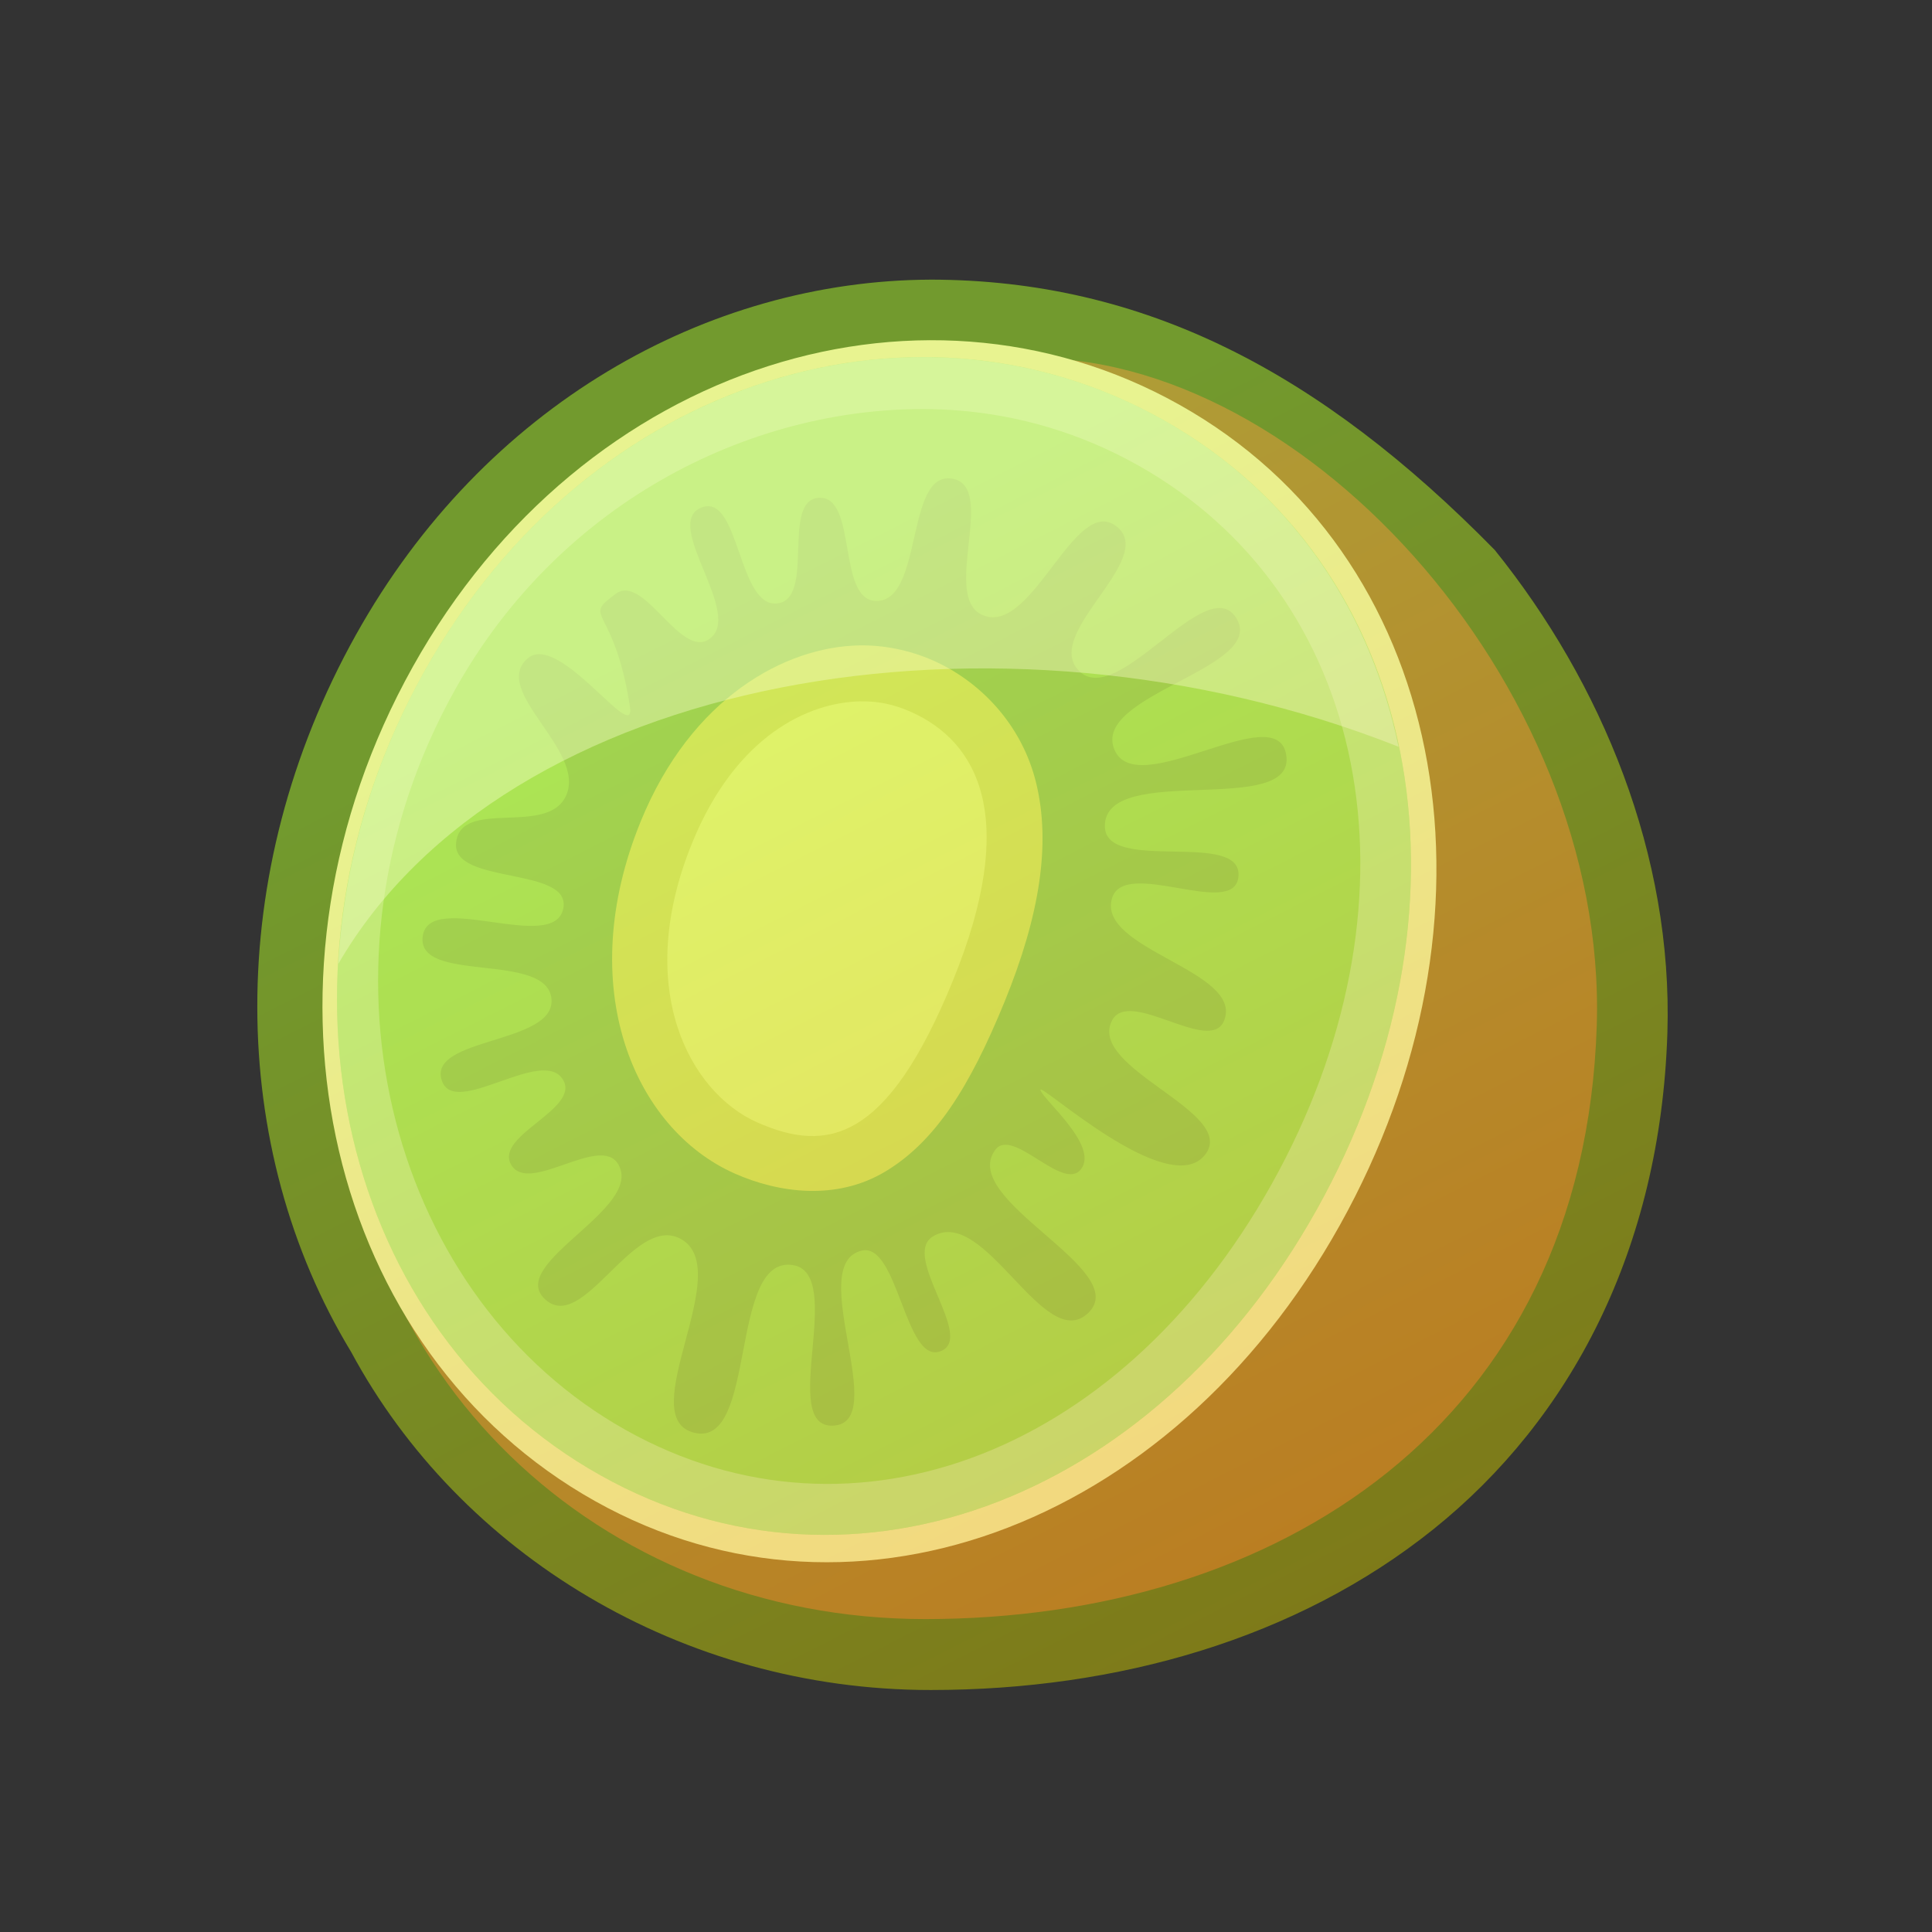 <?xml version="1.0" ?><svg height="100" id="svg2" style="enable-background:new" version="1.1" viewBox="0 0 100 100" width="100" xmlns="http://www.w3.org/2000/svg" xmlns:cc="http://creativecommons.org/ns#" xmlns:dc="http://purl.org/dc/elements/1.1/" xmlns:inkscape="http://www.inkscape.org/namespaces/inkscape" xmlns:rdf="http://www.w3.org/1999/02/22-rdf-syntax-ns#" xmlns:sodipodi="http://sodipodi.sourceforge.net/DTD/sodipodi-0.dtd" xmlns:svg="http://www.w3.org/2000/svg" xmlns:xlink="http://www.w3.org/1999/xlink"><rect x="0" y="0" width="100" height="100" fill="#333333" stroke="none"/><defs id="defs4"><linearGradient id="linearGradient5982"><stop id="stop5984" offset="0" style="stop-color:#ffaf3e;stop-opacity:1"/><stop id="stop5986" offset="1" style="stop-color:#e1ff73;stop-opacity:1"/></linearGradient><clipPath clipPathUnits="userSpaceOnUse" id="clipPath4383"><path d="m 137.069,104.55 c -4.673,8.095 -9.072,8.095 -13.745,0 -4.673,-8.095 -2.474,-11.904 6.873,-11.904 9.347,0 11.546,3.809 6.873,11.904 z" id="path4385" style="opacity:1;fill:#e8273c;fill-opacity:1;fill-rule:nonzero;stroke:none;stroke-width:2;stroke-linecap:round;stroke-linejoin:round;stroke-miterlimit:4;stroke-dasharray:none;stroke-opacity:1" transform="matrix(1.028,0,0,1.168,-3.898,-18.617)"/></clipPath><clipPath clipPathUnits="userSpaceOnUse" id="clipPath4248"><g id="g4250"><ellipse cx="150.068" cy="-16.368" id="ellipse4252" rx="17.037" ry="21.869" style="opacity:1;fill:#c4eb52;fill-opacity:1;fill-rule:nonzero;stroke:none;stroke-width:1;stroke-linecap:round;stroke-linejoin:round;stroke-miterlimit:4;stroke-dasharray:none;stroke-dashoffset:0;stroke-opacity:1" transform="matrix(0.919,0.394,-0.357,0.934,0,0)"/><ellipse cx="-105.628" cy="91.501" id="ellipse4254" rx="17.037" ry="21.869" style="opacity:1;fill:#c4eb52;fill-opacity:1;fill-rule:nonzero;stroke:none;stroke-width:1;stroke-linecap:round;stroke-linejoin:round;stroke-miterlimit:4;stroke-dasharray:none;stroke-dashoffset:0;stroke-opacity:1" transform="matrix(-0.919,0.394,0.357,0.934,0,0)"/></g></clipPath><filter id="filter4384" style="color-interpolation-filters:sRGB"><feBlend id="feBlend4386" in2="BackgroundImage" mode="lighten"/></filter><clipPath clipPathUnits="userSpaceOnUse" id="clipPath4447"><path d="m 152.095,34.277 c -1.928,-0.629 -4.093,-0.074 -6.193,-0.072 -2.102,0.002 -4.271,-0.551 -6.201,0.08 -4.224,1.381 -6.234,6.319 -6.236,10.764 -0.004,6.869 5.568,12.438 12.438,12.438 6.869,0 12.438,-5.568 12.438,-12.438 -0.005,-4.449 -2.015,-9.391 -6.244,-10.771 z" id="path4449" style="display:inline;opacity:1;fill:#bb0a0a;fill-opacity:1;fill-rule:nonzero;stroke:none;stroke-width:8;stroke-linecap:round;stroke-linejoin:round;stroke-miterlimit:4;stroke-dasharray:none;stroke-dashoffset:0;stroke-opacity:1;filter:url(#filter4384)"/></clipPath><clipPath clipPathUnits="userSpaceOnUse" id="clipPath4352"><path d="m 243.244,26.527 a 16.529,18.738 0 0 0 -16.527,18.738 16.529,18.738 0 0 0 0.424,4.109 24.572,24.572 0 0 0 -8.469,18.518 24.572,24.572 0 0 0 24.572,24.572 24.572,24.572 0 0 0 24.572,-24.572 24.572,24.572 0 0 0 -8.457,-18.527 16.529,18.738 0 0 0 0.414,-4.1 16.529,18.738 0 0 0 -16.529,-18.738 z" id="path4354" style="opacity:1;fill:#eef93d;fill-opacity:1;fill-rule:nonzero;stroke:none;stroke-width:7;stroke-linecap:round;stroke-linejoin:round;stroke-miterlimit:4;stroke-dasharray:none;stroke-dashoffset:0;stroke-opacity:1"/></clipPath><clipPath clipPathUnits="userSpaceOnUse" id="clipPath5836"><rect height="50" id="rect5838" ry="20.732" style="opacity:1;fill:#ffd048;fill-opacity:1;fill-rule:nonzero;stroke:none;stroke-width:0.1;stroke-linecap:round;stroke-linejoin:round;stroke-miterlimit:4;stroke-dasharray:none;stroke-dashoffset:0;stroke-opacity:1" width="41.463" x="96.167" y="765.128"/></clipPath><linearGradient gradientTransform="matrix(1.397,0,0,1.404,-129.236,-130.569)" gradientUnits="userSpaceOnUse" id="linearGradient5979" x1="138.553" x2="118.835" xlink:href="#linearGradient5982" y1="832.346" y2="793.286"/></defs><g id="layer1" transform="translate(0,-952.362)"><path d="m 48.162,966.837 c -11.573,0.047 -23.108,6.506 -29.738,18.382 -6.906,12.37 -6.627,26.6 -0.25,37.117 5.63,10.46 17.109,17.5 29.999,17.5 9.677,0 18.96,-2.655 26.033,-8.332 7.073,-5.678 11.741,-14.458 12.097,-25.675 0.291,-9.199 -3.38,-18.099 -8.936,-25 -9.033,-9.209 -18.154,-13.978 -29.204,-13.993 z" id="path5925" style="opacity:1;fill:#285700;fill-opacity:1;fill-rule:nonzero;stroke:none;stroke-width:0.1;stroke-linecap:round;stroke-linejoin:round;stroke-miterlimit:4;stroke-dasharray:none;stroke-dashoffset:0;stroke-opacity:1"/><path d="m 82.648,1005.437 c -0.656,20.721 -16.642,30.728 -34.761,30.728 -16.926,0 -30.244,-12.667 -30.244,-29.541 0,-16.875 17.529,-34.548 34.609,-35.696 14.712,-0.989 30.958,16.758 30.396,34.509 z" id="path5927" style="opacity:1;fill:#8e5a0e;fill-opacity:1;fill-rule:nonzero;stroke:none;stroke-width:0.1;stroke-linecap:round;stroke-linejoin:round;stroke-miterlimit:4;stroke-dasharray:none;stroke-dashoffset:0;stroke-opacity:1"/><path d="m 61.675,973.676 c -13.503,-8.062 -31.458,-2.655 -40.311,13.202 -8.845,15.842 -4.709,34.747 8.807,42.817 13.505,8.063 30.378,1.847 39.178,-13.917 8.793,-15.75 5.84,-34.033 -7.674,-42.102 z" id="path5929" style="display:inline;opacity:1;fill:#eceba4;fill-opacity:1;fill-rule:nonzero;stroke:none;stroke-width:0.7;stroke-linecap:round;stroke-linejoin:round;stroke-miterlimit:4;stroke-dasharray:none;stroke-dashoffset:0;stroke-opacity:1"/><path d="m 68.157,1014.962 c -8.537,15.292 -24.613,21.215 -37.689,13.407 -13.076,-7.807 -17.045,-25.952 -8.508,-41.244 8.538,-15.292 25.77,-20.488 38.846,-12.68 13.076,7.807 15.888,25.225 7.351,40.518 z" id="path5931" style="display:inline;opacity:1;fill:#87d543;fill-opacity:1;fill-rule:nonzero;stroke:none;stroke-width:0.7;stroke-linecap:round;stroke-linejoin:round;stroke-miterlimit:4;stroke-dasharray:none;stroke-dashoffset:0;stroke-opacity:1"/><path d="m 47.723,970.846 c -9.913,0.025 -19.894,5.765 -25.764,16.279 -8.538,15.292 -4.567,33.436 8.509,41.244 13.076,7.807 29.151,1.884 37.688,-13.408 8.537,-15.292 5.727,-32.71 -7.349,-40.517 -4.086,-2.44 -8.578,-3.608 -13.084,-3.597 z m 0.611,2.698 c 0.606,0.015 1.209,0.053 1.811,0.115 3.211,0.333 6.359,1.346 9.295,3.098 11.719,6.997 14.374,22.577 6.384,36.889 -7.98,14.294 -22.251,19.421 -33.989,12.412 -11.715,-6.995 -16.206,-23.801 -8.284,-37.991 5.563,-9.964 15.693,-14.742 24.783,-14.524 z" id="path5949" style="display:inline;opacity:1;fill:#ffffff;fill-opacity:0.307;fill-rule:nonzero;stroke:none;stroke-width:0.7;stroke-linecap:round;stroke-linejoin:round;stroke-miterlimit:4;stroke-dasharray:none;stroke-dashoffset:0;stroke-opacity:1"/><path d="m 45.334,983.467 c 2.477,0.064 1.508,-6.745 3.951,-6.328 2.372,0.404 -0.628,6.173 1.605,7.073 2.564,1.033 4.755,-6.323 6.914,-4.591 2.097,1.682 -3.835,5.502 -1.975,7.445 1.985,2.074 6.597,-5.149 8.148,-2.73 1.672,2.608 -7.492,3.964 -6.296,6.825 1.148,2.747 8.376,-2.686 8.889,0.248 0.582,3.328 -9.412,0.343 -9.383,3.723 0.021,2.474 7.148,0.143 6.914,2.606 -0.21,2.213 -5.905,-1.012 -6.543,1.117 -0.798,2.662 6.821,3.744 5.803,6.328 -0.712,1.808 -4.907,-1.723 -5.803,0 -1.3,2.502 6.554,4.732 4.815,6.949 -1.888,2.406 -8.642,-3.847 -8.519,-3.35 0.123,0.496 3.032,2.879 2.099,4.095 -0.927,1.208 -3.545,-2.221 -4.444,-0.993 -1.912,2.612 7.151,6.202 4.815,8.438 -2.265,2.168 -5.329,-5.564 -8.025,-3.971 -1.706,1.008 2.23,5.276 0.37,5.956 -1.826,0.667 -2.186,-5.668 -4.074,-5.212 -2.96,0.716 1.56,8.927 -1.481,9.058 -2.842,0.122 0.718,-7.913 -2.099,-8.314 -3.305,-0.471 -1.81,9.444 -5.062,8.686 -3.256,-0.759 2.219,-8.489 -0.741,-10.051 -2.45,-1.292 -5.057,5.044 -7.037,3.102 -1.885,-1.849 5.165,-4.668 3.827,-6.949 -0.94,-1.603 -4.66,1.629 -5.556,0 -0.823,-1.496 3.539,-2.846 2.716,-4.343 -1.015,-1.846 -5.64,2.003 -6.296,0 -0.737,-2.247 5.9,-1.863 5.679,-4.219 -0.231,-2.468 -6.972,-0.766 -6.667,-3.226 0.307,-2.471 6.865,0.965 7.284,-1.489 0.365,-2.139 -5.756,-1.189 -5.556,-3.35 0.22,-2.372 4.764,-0.296 5.706,-2.482 1.012,-2.347 -3.925,-5.397 -2.003,-7.073 1.631,-1.422 5.628,4.617 5.294,2.473 -0.83,-5.321 -2.538,-4.489 -0.726,-5.823 1.44,-1.06 3.327,3.35 4.815,2.358 1.889,-1.26 -2.488,-6.012 -0.37,-6.825 1.969,-0.756 1.867,5.286 3.951,4.963 1.918,-0.297 0.162,-5.323 2.099,-5.46 2.022,-0.143 0.937,5.283 2.963,5.336 z" id="path5964" style="fill:#000000;fill-opacity:0.133;fill-rule:evenodd;stroke:none;stroke-width:1px;stroke-linecap:butt;stroke-linejoin:miter;stroke-opacity:1"/><path d="m 127.455,795.996 c -2.861,-0.295 -6.736,1.209 -9.279,5.742 -3.411,6.079 -1.705,11.829 1.979,14.018 1.575,0.936 3.783,1.544 5.844,0.625 2.061,-0.919 3.644,-2.841 5.393,-5.957 1.805,-3.217 2.538,-5.905 2.264,-8.275 -0.274,-2.37 -1.724,-4.22 -3.412,-5.223 -0.887,-0.527 -1.863,-0.834 -2.787,-0.93 z" id="path5962" style="display:inline;opacity:1;fill:#c5db4a;fill-opacity:1;fill-rule:nonzero;stroke:none;stroke-width:0.7;stroke-linecap:round;stroke-linejoin:round;stroke-miterlimit:4;stroke-dasharray:none;stroke-dashoffset:0;stroke-opacity:1" transform="matrix(1.318,-0.161,0.161,1.324,-251.667,-47.61)"/><path d="m 127.232,798.156 c -1.983,-0.204 -4.955,0.712 -7.162,4.645 -2.994,5.337 -1.273,9.623 1.193,11.088 2.578,1.532 4.943,1.335 8.232,-4.527 3.341,-5.954 2.119,-9.094 -0.363,-10.568 -0.649,-0.385 -1.24,-0.569 -1.9,-0.637 z" id="path5958" style="display:inline;opacity:1;fill:#dbf067;fill-opacity:1;fill-rule:nonzero;stroke:none;stroke-width:0.7;stroke-linecap:round;stroke-linejoin:round;stroke-miterlimit:4;stroke-dasharray:none;stroke-dashoffset:0;stroke-opacity:1" transform="matrix(1.318,-0.161,0.161,1.324,-251.667,-47.61)"/><path d="m 47.723,970.846 c -9.913,0.025 -19.894,5.765 -25.764,16.279 -2.733,4.895 -4.168,10.082 -4.449,15.13 8.63,-14.905 34.055,-19.47 54.878,-11.242 -1.432,-6.866 -5.313,-12.827 -11.581,-16.569 -4.086,-2.44 -8.578,-3.608 -13.084,-3.597 z" id="path5966" style="fill:#ffffff;fill-opacity:0.418;fill-rule:evenodd;stroke:none;stroke-width:1px;stroke-linecap:butt;stroke-linejoin:miter;stroke-opacity:1"/></g><g id="layer2" style="display:inline;opacity:0.4;" transform="translate(0,-952.362)"><path d="m 48.162,966.837 c -11.573,0.047 -23.108,6.506 -29.738,18.382 -6.906,12.37 -6.627,26.6 -0.25,37.117 5.63,10.46 17.109,17.5 29.999,17.5 9.677,0 18.96,-2.655 26.033,-8.332 7.073,-5.678 11.741,-14.458 12.097,-25.675 0.291,-9.199 -3.38,-18.099 -8.936,-25 -9.033,-9.209 -18.154,-13.978 -29.204,-13.993 z" id="path5971" style="opacity:1;fill:url(#linearGradient5979);fill-opacity:1;fill-rule:nonzero;stroke:none;stroke-width:0.1;stroke-linecap:round;stroke-linejoin:round;stroke-miterlimit:4;stroke-dasharray:none;stroke-dashoffset:0;stroke-opacity:1;enable-background:new"/></g></svg>